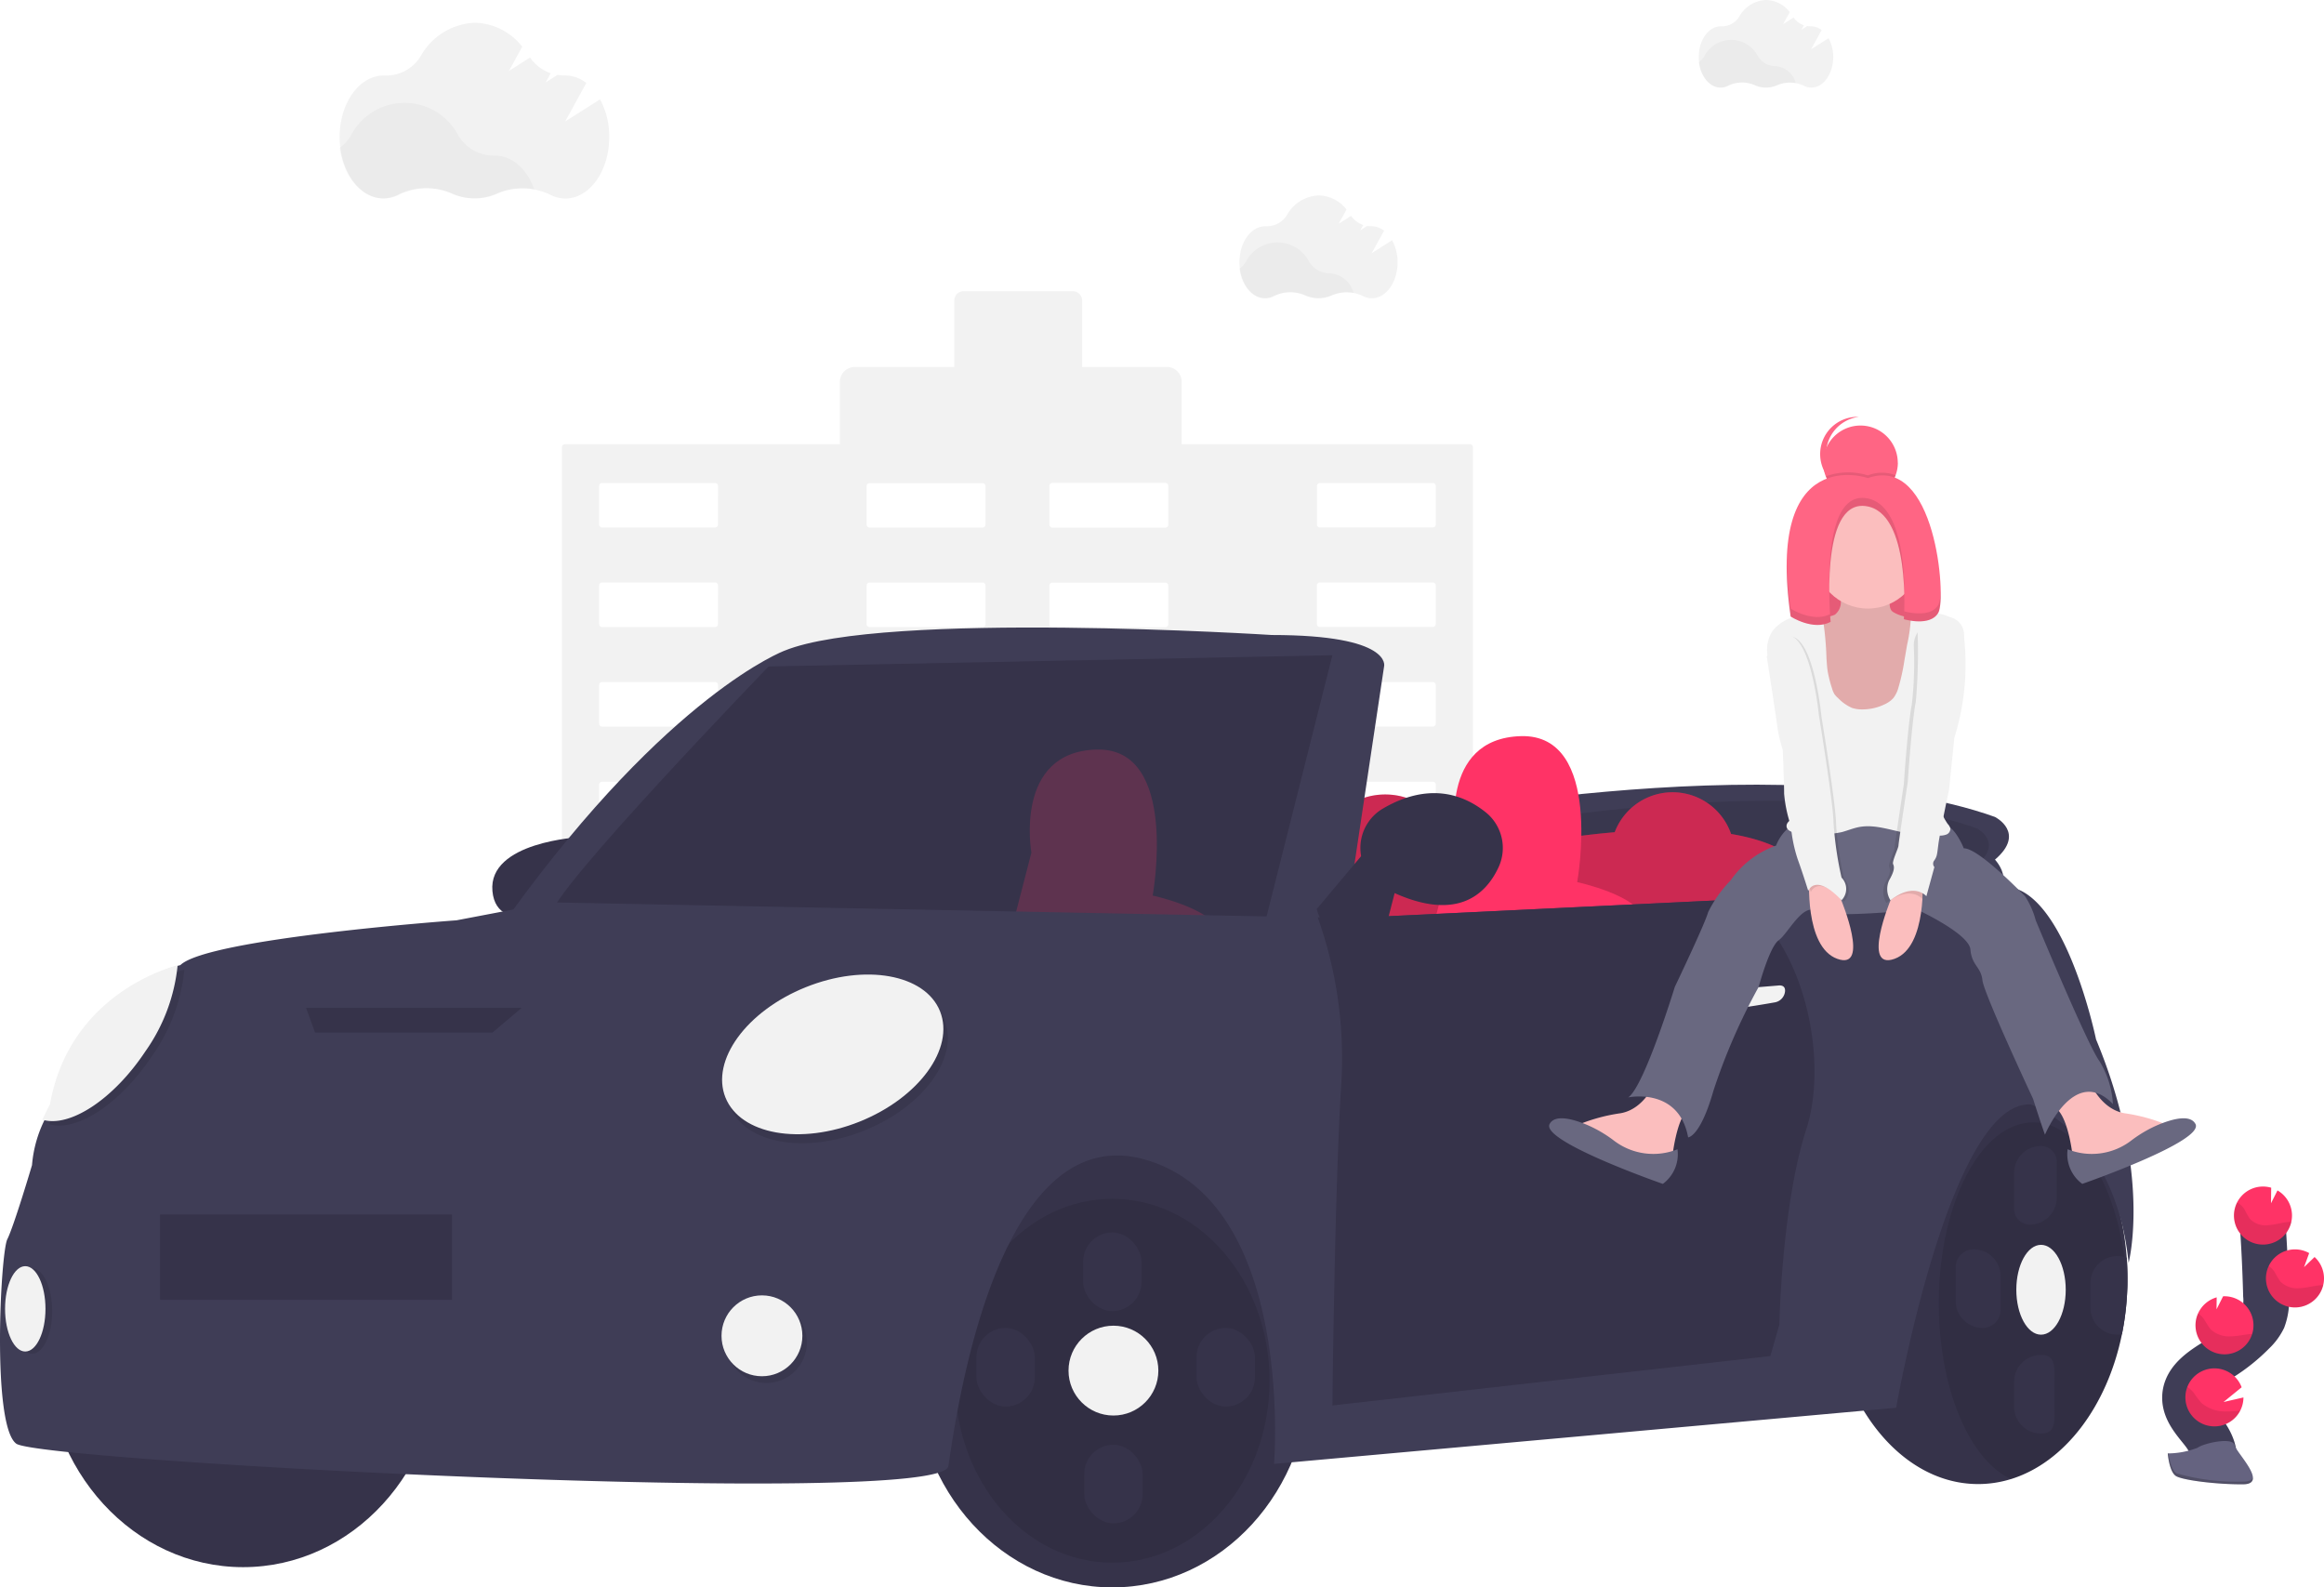 <svg id="Halt_Time" data-name="Halt Time" xmlns="http://www.w3.org/2000/svg" width="203.083" height="138.7" viewBox="0 0 203.083 138.7">
  <path id="Path_1200" data-name="Path 1200" d="M412.184,239.615h-25.19v-5.448a1.3,1.3,0,0,0-1.3-1.3h-7.4v-5.8a.82.82,0,0,0-.82-.82h-9.529a.82.82,0,0,0-.82.82v5.806h-8.7a1.3,1.3,0,0,0-1.3,1.3v5.448H333.1a.265.265,0,0,0-.263.265v72.325a.265.265,0,0,0,.263.265h15.964a.265.265,0,0,0,.265-.265v-9.731a.267.267,0,0,1,.265-.265h6.744a.267.267,0,0,1,.265.265v9.731a.265.265,0,0,0,.263.265h31.546a.267.267,0,0,0,.265-.265v-9.731a.265.265,0,0,1,.263-.265h6.744a.265.265,0,0,1,.265.265v9.731a.267.267,0,0,0,.265.265H412.18a.267.267,0,0,0,.265-.265V239.88A.267.267,0,0,0,412.184,239.615Zm-65.709,59.217a.263.263,0,0,1-.263.263h-9.86a.263.263,0,0,1-.265-.263v-3.358a.265.265,0,0,1,.265-.265h9.866a.265.265,0,0,1,.263.265Zm0-8.7a.263.263,0,0,1-.263.265h-9.86a.263.263,0,0,1-.265-.265v-3.366a.263.263,0,0,1,.265-.265h9.866a.263.263,0,0,1,.263.265Zm0-8.7a.265.265,0,0,1-.263.265h-9.86a.265.265,0,0,1-.265-.265v-3.368a.265.265,0,0,1,.265-.265h9.866a.265.265,0,0,1,.263.265Zm0-8.7a.263.263,0,0,1-.263.265h-9.86a.263.263,0,0,1-.265-.265v-3.356a.263.263,0,0,1,.265-.265h9.866a.263.263,0,0,1,.263.265Zm0-8.7a.265.265,0,0,1-.263.265h-9.86a.265.265,0,0,1-.265-.265v-3.368a.263.263,0,0,1,.265-.263h9.866a.263.263,0,0,1,.263.263Zm0-8.7a.263.263,0,0,1-.263.263h-9.86a.263.263,0,0,1-.265-.263v-3.368a.265.265,0,0,1,.265-.265h9.866a.265.265,0,0,1,.263.265Zm0-8.7a.263.263,0,0,1-.263.265h-9.86a.263.263,0,0,1-.265-.265v-3.356a.263.263,0,0,1,.265-.265h9.866a.263.263,0,0,1,.263.265Zm23.377,52.206a.263.263,0,0,1-.265.263h-9.86a.265.265,0,0,1-.265-.263v-3.356a.267.267,0,0,1,.265-.265h9.86a.265.265,0,0,1,.265.265Zm0-8.7a.263.263,0,0,1-.265.265h-9.86a.265.265,0,0,1-.265-.265v-3.364a.265.265,0,0,1,.265-.265h9.86a.263.263,0,0,1,.265.265Zm0-8.7a.265.265,0,0,1-.265.265h-9.86a.267.267,0,0,1-.265-.265v-3.366a.267.267,0,0,1,.265-.265h9.86a.265.265,0,0,1,.265.265Zm0-8.7a.263.263,0,0,1-.265.265h-9.86a.265.265,0,0,1-.265-.265v-3.354a.265.265,0,0,1,.265-.265h9.86a.263.263,0,0,1,.265.265Zm0-8.7a.265.265,0,0,1-.265.265h-9.86a.267.267,0,0,1-.265-.265v-3.366a.265.265,0,0,1,.265-.263h9.86a.263.263,0,0,1,.265.263Zm0-8.7a.263.263,0,0,1-.265.263h-9.86a.265.265,0,0,1-.265-.263v-3.366a.267.267,0,0,1,.265-.265h9.86a.265.265,0,0,1,.265.265Zm0-8.7a.263.263,0,0,1-.265.265h-9.86a.265.265,0,0,1-.265-.265v-3.354a.265.265,0,0,1,.265-.265h9.86a.263.263,0,0,1,.265.265Zm15.974,52.206a.263.263,0,0,1-.265.263H375.7a.265.265,0,0,1-.265-.263v-3.354a.267.267,0,0,1,.265-.265h9.86a.265.265,0,0,1,.265.265Zm0-8.7a.263.263,0,0,1-.265.265H375.7a.265.265,0,0,1-.265-.265v-3.362a.265.265,0,0,1,.265-.265h9.86a.263.263,0,0,1,.265.265Zm0-8.7a.265.265,0,0,1-.265.265H375.7a.267.267,0,0,1-.265-.265v-3.364a.267.267,0,0,1,.265-.265h9.86a.265.265,0,0,1,.265.265Zm0-8.7a.263.263,0,0,1-.265.265H375.7a.265.265,0,0,1-.265-.265v-3.352a.265.265,0,0,1,.265-.265h9.86a.263.263,0,0,1,.265.265Zm0-8.7a.265.265,0,0,1-.265.265H375.7a.267.267,0,0,1-.265-.265v-3.364a.265.265,0,0,1,.265-.263h9.86a.263.263,0,0,1,.265.263Zm0-8.7a.263.263,0,0,1-.265.263H375.7a.265.265,0,0,1-.265-.263v-3.364a.267.267,0,0,1,.265-.265h9.86a.265.265,0,0,1,.265.265Zm0-8.7a.263.263,0,0,1-.265.265H375.7a.265.265,0,0,1-.265-.265v-3.352A.265.265,0,0,1,375.7,243h9.86a.263.263,0,0,1,.265.265ZM409.2,298.826a.265.265,0,0,1-.265.263h-9.86a.263.263,0,0,1-.265-.263v-3.352a.265.265,0,0,1,.265-.265h9.86a.267.267,0,0,1,.265.265Zm0-8.7a.265.265,0,0,1-.265.265h-9.86a.263.263,0,0,1-.265-.265v-3.36a.263.263,0,0,1,.265-.265h9.86a.265.265,0,0,1,.265.265Zm0-8.7a.267.267,0,0,1-.265.265h-9.86a.265.265,0,0,1-.265-.265v-3.362a.265.265,0,0,1,.265-.265h9.86a.267.267,0,0,1,.265.265Zm0-8.7a.265.265,0,0,1-.265.265h-9.86a.263.263,0,0,1-.261-.259v-3.356a.263.263,0,0,1,.265-.265h9.86a.265.265,0,0,1,.265.265Zm0-8.7a.267.267,0,0,1-.265.265h-9.86a.265.265,0,0,1-.265-.265v-3.362a.263.263,0,0,1,.265-.263h9.86a.265.265,0,0,1,.265.263Zm0-8.7a.265.265,0,0,1-.265.263h-9.86a.263.263,0,0,1-.265-.263v-3.362a.265.265,0,0,1,.265-.265h9.86a.267.267,0,0,1,.265.265Zm0-8.7a.265.265,0,0,1-.265.265h-9.86a.263.263,0,0,1-.261-.259v-3.356a.263.263,0,0,1,.265-.265h9.86a.265.265,0,0,1,.265.265Z" transform="translate(-283.733 -200.806)" fill="#f2f2f2"/>
  <path id="Path_1201" data-name="Path 1201" d="M256.587,113.459l-3.046,1.931,1.849-3.364a3.013,3.013,0,0,0-1.841-.657H253.5a3.552,3.552,0,0,1-.632-.047l-1.032.654.442-.8a3.662,3.662,0,0,1-1.806-1.374l-1.847,1.178,1.166-2.122a5.4,5.4,0,0,0-4.139-2.092,5.674,5.674,0,0,0-4.738,2.922,3.533,3.533,0,0,1-3.14,1.688h-.1c-2.122,0-3.841,2.406-3.841,5.372s1.727,5.374,3.849,5.374a2.889,2.889,0,0,0,1.337-.336,5.537,5.537,0,0,1,4.65-.09,4.84,4.84,0,0,0,3.953,0,5.541,5.541,0,0,1,4.606.09,2.889,2.889,0,0,0,1.325.336c2.122,0,3.841-2.406,3.841-5.374a6.81,6.81,0,0,0-.8-3.284Z" transform="translate(-204.155 -104.776)" fill="#f2f2f2"/>
  <path id="Path_1202" data-name="Path 1202" d="M250.878,149.988a5.67,5.67,0,0,0-3.291.357,4.846,4.846,0,0,1-3.951,0,5.55,5.55,0,0,0-4.65.09,2.868,2.868,0,0,1-1.339.336c-1.884,0-3.452-1.9-3.778-4.4a3.617,3.617,0,0,0,.942-1.017,5.292,5.292,0,0,1,9.448-.031,3.627,3.627,0,0,0,3.13,1.719h.049C248.947,147.03,250.246,148.234,250.878,149.988Z" transform="translate(-204.187 -133.445)" opacity="0.03"/>
  <path id="Path_1203" data-name="Path 1203" d="M850.32,99.992l-1.523.964.922-1.678a1.505,1.505,0,0,0-.918-.328h-.024a1.688,1.688,0,0,1-.316-.024l-.514.328.22-.393a1.845,1.845,0,0,1-.9-.683l-.92.589.589-1.058a2.691,2.691,0,0,0-2.063-1.06,2.811,2.811,0,0,0-2.355,1.458,1.766,1.766,0,0,1-1.57.842H840.9c-1.058,0-1.916,1.2-1.916,2.679s.858,2.679,1.916,2.679a1.436,1.436,0,0,0,.667-.167,2.764,2.764,0,0,1,2.318-.045,2.42,2.42,0,0,0,1.972,0,2.769,2.769,0,0,1,2.3.045,1.431,1.431,0,0,0,.659.163c1.058,0,1.916-1.2,1.916-2.679a3.41,3.41,0,0,0-.406-1.633Z" transform="translate(-690.536 -96.65)" fill="#f2f2f2"/>
  <path id="Path_1204" data-name="Path 1204" d="M847.457,118.194a2.85,2.85,0,0,0-1.643.179,2.41,2.41,0,0,1-.981.208,2.436,2.436,0,0,1-.981-.212,2.767,2.767,0,0,0-2.32.045,1.431,1.431,0,0,1-.667.167c-.94,0-1.721-.946-1.884-2.2a1.817,1.817,0,0,0,.471-.506,2.637,2.637,0,0,1,4.71-.016,1.81,1.81,0,0,0,1.57.858h.025A1.969,1.969,0,0,1,847.457,118.194Z" transform="translate(-690.536 -110.932)" opacity="0.03"/>
  <path id="Path_1205" data-name="Path 1205" d="M647.812,187.559l-1.786,1.132,1.083-1.963a1.766,1.766,0,0,0-1.079-.393H646a2.12,2.12,0,0,1-.371-.027l-.6.393.259-.473a2.159,2.159,0,0,1-1.06-.8l-1.083.687.685-1.244a3.169,3.169,0,0,0-2.428-1.229,3.329,3.329,0,0,0-2.779,1.715,2.073,2.073,0,0,1-1.837.981h-.061c-1.244,0-2.251,1.411-2.251,3.14s1.007,3.15,2.251,3.15a1.68,1.68,0,0,0,.785-.2,3.25,3.25,0,0,1,2.726-.053,2.85,2.85,0,0,0,2.318,0,3.254,3.254,0,0,1,2.7.053,1.7,1.7,0,0,0,.785.2c1.244,0,2.253-1.409,2.253-3.15A4,4,0,0,0,647.812,187.559Z" transform="translate(-526.164 -166.567)" fill="#f2f2f2"/>
  <path id="Path_1206" data-name="Path 1206" d="M644.446,208.984a3.337,3.337,0,0,0-1.931.21,2.85,2.85,0,0,1-2.318,0,3.25,3.25,0,0,0-2.726.053,1.686,1.686,0,0,1-.785.2c-1.105,0-2.025-1.113-2.216-2.581a2.11,2.11,0,0,0,.552-.589,3.109,3.109,0,0,1,5.546-.02,2.124,2.124,0,0,0,1.835,1.009h.022A2.283,2.283,0,0,1,644.446,208.984Z" transform="translate(-526.164 -183.381)" opacity="0.03"/>
  <path id="Path_1207" data-name="Path 1207" d="M922.983,592.308c0,.338,0,.675-.022,1.009a23.849,23.849,0,0,1-.467,3.864c-1.289,6.3-5.013,11.2-9.69,12.647a9.673,9.673,0,0,1-2.873.438c-7.209,0-13.052-8.047-13.052-17.958s5.843-17.958,13.052-17.958c6.761,0,12.323,7.077,12.985,16.143C922.962,591.089,922.983,591.7,922.983,592.308Z" transform="translate(-737.072 -480.595)" fill="#36334a"/>
  <path id="Path_1208" data-name="Path 1208" d="M962.345,611.009a23.851,23.851,0,0,1-.467,3.864c-1.289,6.3-5.013,11.2-9.69,12.647-3.621-1.666-6.308-7.911-6.308-15.362,0-8.726,3.69-15.8,8.243-15.8,3.821,0,7.036,4.989,7.968,11.758C962.221,609.047,962.305,610.016,962.345,611.009Z" transform="translate(-776.455 -498.285)" opacity="0.1"/>
  <path id="Path_1209" data-name="Path 1209" d="M695.88,449.389s35.328-7.262,53.973-.589c0,0,2.748,1.374,0,3.729,0,0,2.6,2.748-1.939,3.729l-18.027,1.109L695.88,453.9Z" transform="translate(-575.521 -377.418)" fill="#3f3d56"/>
  <path id="Path_1210" data-name="Path 1210" d="M727.38,456.046s30.246-6.218,46.21-.5c0,0,2.355,1.178,0,3.193,0,0,2.224,2.355-1.66,3.193l-15.434.948-29.116-2.962Z" transform="translate(-600.839 -383.163)" opacity="0.1"/>
  <path id="Path_1211" data-name="Path 1211" d="M700.339,463.874l-2.355-4.71s1.032-4.765-7.36-6.167a5.408,5.408,0,0,0-10.17-.153c-1.205.1-2.489.245-3.863.432l-1.919,10.292-.239-.479s1.219-5.629-9.766-6.451a4.085,4.085,0,0,0,.934-2.577c0-2.495-2.33-4.514-5.2-4.514s-5.2,2.02-5.2,4.514a4.122,4.122,0,0,0,1.091,2.763q-1.541.147-3.25.377l-2.159,11.58,10.01,1.374,15.9-2.355-1.407-2.816,9.062,1.244Z" transform="translate(-539.353 -380.128)" fill="#f36"/>
  <path id="Path_1212" data-name="Path 1212" d="M700.339,463.874l-2.355-4.71s1.032-4.765-7.36-6.167a5.408,5.408,0,0,0-10.17-.153c-1.205.1-2.489.245-3.863.432l-1.919,10.292-.239-.479s1.219-5.629-9.766-6.451a4.085,4.085,0,0,0,.934-2.577c0-2.495-2.33-4.514-5.2-4.514s-5.2,2.02-5.2,4.514a4.122,4.122,0,0,0,1.091,2.763q-1.541.147-3.25.377l-2.159,11.58,10.01,1.374,15.9-2.355-1.407-2.816,9.062,1.244Z" transform="translate(-539.353 -380.128)" opacity="0.2"/>
  <path id="Path_1213" data-name="Path 1213" d="M720.411,433.346s-1.57-8.808,5.692-9S731.01,437.1,731.01,437.1s5.5,1.178,5.888,3.336-19.038,2.748-19.038,2.748Z" transform="translate(-593.187 -360.025)" fill="#f36"/>
  <path id="Path_1214" data-name="Path 1214" d="M524.423,623.36c0,10.4-7.733,18.841-17.271,18.841s-17.271-8.439-17.271-18.841,7.829-20.51,17.369-20.51S524.423,612.954,524.423,623.36Z" transform="translate(-409.951 -503.501)" fill="#36334a"/>
  <ellipse id="Ellipse_148" data-name="Ellipse 148" cx="13.738" cy="15.895" rx="13.738" ry="15.895" transform="translate(83.461 104.748)" opacity="0.1"/>
  <ellipse id="Ellipse_149" data-name="Ellipse 149" cx="17.271" cy="18.841" rx="17.271" ry="18.841" transform="translate(3.974 99.249)" fill="#36334a"/>
  <path id="Path_1215" data-name="Path 1215" d="M309.477,469.35s-8.047.393-7.654,4.71,6.869,1.178,6.869,1.178Z" transform="translate(-258.792 -396.202)" fill="#36334a"/>
  <path id="Path_1216" data-name="Path 1216" d="M382.914,401.533l3.313-22.109s.785-2.748-9.813-2.748c0,0-33.954-2.159-42.589,1.374,0,0-10.009,3.729-23.944,22.963C309.88,401.012,381.54,402.71,382.914,401.533Z" transform="translate(-265.279 -321.192)" fill="#3f3d56"/>
  <path id="Path_1217" data-name="Path 1217" d="M396.475,388.35l-6.084,24.141-3.815-.092-18.056-.44-40.271-.981c-.112-1.908,18.959-21.646,18.959-21.646Z" transform="translate(-280.042 -331.1)" fill="#36334a"/>
  <path id="Path_1218" data-name="Path 1218" d="M533.47,445.707l1.645-6.359s-1.57-8.81,5.692-9.007,4.907,12.757,4.907,12.757,5,1.074,5.8,3.048Z" transform="translate(-444.986 -364.848)" fill="#f36" opacity="0.2"/>
  <path id="Path_1219" data-name="Path 1219" d="M268.639,524.224c-1.178-11.383-8.537-13.837-8.537-13.837-7.066-.393-11.776,26.5-11.776,26.5l-54.365,4.907s1.864-22.865-11.285-26.594-16.584,23.061-17.173,26.79-79.291-.393-81.45-1.963-1.374-16.682-.785-17.86,2.159-6.477,2.159-6.477a10.874,10.874,0,0,1,1.107-3.97c.353-.785.659-1.329.659-1.329,1.706-9.672,10.561-12.013,11.156-12.168h.031c2.355-2.355,24.141-3.925,24.141-3.925l8.243-1.57,67.018,1.317,2.852.057,34.071-1.639,23.041-1.109c5.3,0,8.047,13.346,8.047,13.346C270.7,516.472,268.639,524.224,268.639,524.224Z" transform="translate(-82.63 -413.885)" fill="#3f3d56"/>
  <ellipse id="Ellipse_150" data-name="Ellipse 150" cx="10.104" cy="6.326" rx="10.104" ry="6.326" transform="translate(61.426 90.817) rotate(-21.92)" opacity="0.1"/>
  <ellipse id="Ellipse_151" data-name="Ellipse 151" cx="10.104" cy="6.326" rx="10.104" ry="6.326" transform="translate(61.034 90.031) rotate(-21.92)" fill="#f2f2f2"/>
  <path id="Path_1220" data-name="Path 1220" d="M116.335,528.39a15.712,15.712,0,0,1-2.809,7.507c-2.8,4.223-6.642,6.71-9.007,5.982.353-.785.659-1.329.659-1.329C106.885,530.879,115.74,528.537,116.335,528.39Z" transform="translate(-100.224 -443.655)" opacity="0.1"/>
  <path id="Path_1221" data-name="Path 1221" d="M113.335,526.39a15.712,15.712,0,0,1-2.809,7.507c-2.8,4.224-6.642,6.71-9.007,5.982.353-.785.659-1.329.659-1.329C103.885,528.879,112.74,526.537,113.335,526.39Z" transform="translate(-97.813 -442.047)" fill="#f2f2f2"/>
  <path id="Path_1222" data-name="Path 1222" d="M152.54,450.849h-15.5l-.785-2.159h18.841Z" transform="translate(-109.509 -360.628)" fill="#36334a"/>
  <rect id="Rectangle_287" data-name="Rectangle 287" width="25.514" height="7.458" transform="translate(13.984 106.118)" fill="#36334a"/>
  <circle id="Ellipse_152" data-name="Ellipse 152" cx="3.533" cy="3.533" r="3.533" transform="translate(63.442 113.772)" opacity="0.1"/>
  <circle id="Ellipse_153" data-name="Ellipse 153" cx="3.533" cy="3.533" r="3.533" transform="translate(63.05 113.184)" fill="#f2f2f2"/>
  <ellipse id="Ellipse_154" data-name="Ellipse 154" cx="1.766" cy="3.729" rx="1.766" ry="3.729" transform="translate(1.03 110.828)" opacity="0.1"/>
  <ellipse id="Ellipse_155" data-name="Ellipse 155" cx="1.766" cy="3.729" rx="1.766" ry="3.729" transform="translate(0.442 110.632)" fill="#f2f2f2"/>
  <path id="Path_1223" data-name="Path 1223" d="M712.043,517.088c-2.159,6.673-2.355,17.075-2.355,17.075l-.785,2.748-38.272,4.318s.2-19.234.785-28.262a36.648,36.648,0,0,0-2.067-14.384l2.852.057L706.273,497C711.965,500.99,713.98,511.1,712.043,517.088Z" transform="translate(-554.198 -418.426)" fill="#36334a"/>
  <path id="Path_1224" data-name="Path 1224" d="M838.736,535.88a.964.964,0,0,0-.887,1.117.69.69,0,0,0,.393.512c.634.316,4.854-.393,6.453-.675a1.085,1.085,0,0,0,.907-.968c.02-.279-.082-.516-.491-.516Z" transform="translate(-689.616 -449.249)" fill="#f2f2f2"/>
  <path id="Path_1225" data-name="Path 1225" d="M668.88,481.257s.981,4.318,5.692,2.944l1.57-6.084L673,476.35Z" transform="translate(-553.82 -401.828)" fill="#36334a"/>
  <path id="Path_1226" data-name="Path 1226" d="M690.3,451.115c2.159-1.28,5.584-2.4,8.971.289a4,4,0,0,1,1.156,4.816c-1.109,2.4-3.741,5-9.886,1.886a3.964,3.964,0,0,1-1.5-1.323l-.031-.047a3.984,3.984,0,0,1,1.285-5.621Z" transform="translate(-569.471 -380.454)" fill="#36334a"/>
  <circle id="Ellipse_156" data-name="Ellipse 156" cx="3.925" cy="3.925" r="3.925" transform="translate(93.373 115.833)" fill="#f2f2f2"/>
  <ellipse id="Ellipse_157" data-name="Ellipse 157" cx="2.159" cy="3.925" rx="2.159" ry="3.925" transform="translate(176.196 108.768)" fill="#f2f2f2"/>
  <rect id="Rectangle_288" data-name="Rectangle 288" width="5.103" height="6.869" rx="2.551" transform="translate(94.648 107.688)" fill="#36334a"/>
  <path id="Path_1227" data-name="Path 1227" d="M899.105,510.19h0a1.374,1.374,0,0,1,1.374,1.374v3.14a2.355,2.355,0,0,1-2.355,2.355h0a1.374,1.374,0,0,1-1.374-1.374v-3.14a2.355,2.355,0,0,1,2.355-2.355Z" transform="translate(-720.75 -410.058)" fill="#36334a"/>
  <path id="Path_1228" data-name="Path 1228" d="M981.735,706.719h0a2.355,2.355,0,0,1-2.355-2.355v-2.159a2.355,2.355,0,0,1,2.355-2.355h0c1.3,0,1.177,1.06,1.177,2.355v2.159C982.911,705.659,983.035,706.719,981.735,706.719Z" transform="translate(-803.38 -581.463)" fill="#36334a"/>
  <path id="Path_1229" data-name="Path 1229" d="M872.32,556.19h0a2.355,2.355,0,0,1,2.355,2.355v2.944a1.57,1.57,0,0,1-1.57,1.57h0a2.355,2.355,0,0,1-2.355-2.355V557.76A1.57,1.57,0,0,1,872.32,556.19Z" transform="translate(-699.853 -447.03)" fill="#36334a"/>
  <path id="Path_1230" data-name="Path 1230" d="M1016.626,657.813c0,.338,0,.675-.021,1.009a23.852,23.852,0,0,1-.467,3.864,2.394,2.394,0,0,1-.392.033,2.355,2.355,0,0,1-2.355-2.355v-2.159a2.355,2.355,0,0,1,2.355-2.355,2.3,2.3,0,0,1,.608.08c.071.02.141.041.208.067C1016.6,656.594,1016.626,657.2,1016.626,657.813Z" transform="translate(-830.715 -546.099)" fill="#36334a"/>
  <rect id="Rectangle_289" data-name="Rectangle 289" width="5.103" height="6.869" rx="2.551" transform="translate(104.56 116.029)" fill="#36334a"/>
  <rect id="Rectangle_290" data-name="Rectangle 290" width="5.103" height="6.869" rx="2.551" transform="translate(85.326 116.029)" fill="#36334a"/>
  <rect id="Rectangle_291" data-name="Rectangle 291" width="5.103" height="6.869" rx="2.551" transform="translate(94.747 126.235)" fill="#36334a"/>
  <path id="Path_1231" data-name="Path 1231" d="M900.932,289.342a3.222,3.222,0,0,1-.2,1.1,3.258,3.258,0,0,1-6.1.086,3.206,3.206,0,0,1-.224-1.178,3.258,3.258,0,1,1,6.516,0Z" transform="translate(-735.087 -248.91)" fill="#ff6584"/>
  <path id="Path_1232" data-name="Path 1232" d="M893.98,287.044a3.258,3.258,0,0,1,1.268-4.43,3.224,3.224,0,0,1,1.178-.392,3.258,3.258,0,1,0,.275,6.49A3.256,3.256,0,0,1,893.98,287.044Z" transform="translate(-733.995 -245.799)" fill="#ff6584"/>
  <rect id="Rectangle_292" data-name="Rectangle 292" width="8.728" height="13.615" transform="translate(158.515 44.97)" fill="#ff6584"/>
  <rect id="Rectangle_293" data-name="Rectangle 293" width="8.728" height="13.615" transform="translate(158.711 44.578)" opacity="0.1"/>
  <path id="Path_1233" data-name="Path 1233" d="M792.866,577.46s-.93,2.551-3.14,2.909a15.378,15.378,0,0,0-3.486.926l5.236,3.374,2.793-.349s.347-3.607,1.511-4.422S792.866,577.46,792.866,577.46Z" transform="translate(-648.147 -483.094)" fill="#fbbebe"/>
  <path id="Path_1234" data-name="Path 1234" d="M999.944,577.46s.93,2.551,3.14,2.909a15.239,15.239,0,0,1,3.49.932l-5.236,3.374-2.793-.349s-.347-3.607-1.511-4.422S999.944,577.46,999.944,577.46Z" transform="translate(-817.401 -483.094)" fill="#fbbebe"/>
  <path id="Path_1235" data-name="Path 1235" d="M822.359,462.44a4.065,4.065,0,0,0-1.863,2.094,8.124,8.124,0,0,0-3.957,3.026,10.852,10.852,0,0,0-1.978,2.793c-.234.932-2.909,6.524-2.909,6.524s-2.675,8.726-4.073,9.658c0,0,4.422-.932,5.236,3.49,0,0,1.048,0,2.212-4.073a52.567,52.567,0,0,1,3.955-9.075s.932-3.492,1.747-4.073,2.094-3.258,3.258-2.561,8.844-.116,8.844-.116,4.538,2.094,4.653,3.492.932,1.511,1.048,2.675,4.422,10.357,4.422,10.357.814,2.551,1.046,3.14c0,0,2.561-6.167,5.935-2.677a7.983,7.983,0,0,0-1.164-3.729c-1.048-1.4-5.586-12.335-5.586-12.335a7.158,7.158,0,0,0-.93-2.094c-.465-.465-4.072-4.188-5.35-4.188,0,0-.7-1.747-1.513-1.978Z" transform="translate(-665.298 -390.648)" fill="#696880"/>
  <path id="Path_1236" data-name="Path 1236" d="M783.59,597.214a5.67,5.67,0,0,1-5.541-.746,11.042,11.042,0,0,0-2.471-1.431c-1.233-.5-2.71-.869-3.16-.033-.815,1.511,9.892,5.236,9.892,5.236A3.222,3.222,0,0,0,783.59,597.214Z" transform="translate(-637.003 -496.797)" fill="#696880"/>
  <path id="Path_1237" data-name="Path 1237" d="M1003.2,597.214a5.67,5.67,0,0,0,5.541-.746,11.039,11.039,0,0,1,2.471-1.431c1.233-.5,2.71-.869,3.16-.033.814,1.511-9.892,5.236-9.892,5.236A3.222,3.222,0,0,1,1003.2,597.214Z" transform="translate(-822.521 -496.797)" fill="#696880"/>
  <path id="Path_1238" data-name="Path 1238" d="M888.888,359.759a1.381,1.381,0,0,1-.522,1.058,2.877,2.877,0,0,1-.966.23,2.245,2.245,0,0,0-1.537,1.327,3.439,3.439,0,0,0-.145,2.071,7.623,7.623,0,0,0,.3,1,9.424,9.424,0,0,0,1.391,2.726,11.581,11.581,0,0,0,1.825,1.719,3.15,3.15,0,0,0,2.414.981,2.347,2.347,0,0,0,1.293-.184c.589-.34.765-1.091,1.083-1.692.273-.512.677-.944.93-1.466a5.841,5.841,0,0,0,.393-1.278l.544-2.416a3.415,3.415,0,0,0-.118-2.616.412.412,0,0,0-.145-.151.54.54,0,0,0-.3-.031,3.2,3.2,0,0,1-1.8-.41.71.71,0,0,1-.226-.177.889.889,0,0,1-.139-.414,4.373,4.373,0,0,0-.251-.875.588.588,0,0,0-.171-.261.611.611,0,0,0-.275-.092,22.488,22.488,0,0,0-2.538-.267c-.281-.012-.7-.124-.891.122S888.919,359.465,888.888,359.759Z" transform="translate(-728.023 -307.107)" fill="#fbbebe"/>
  <path id="Path_1239" data-name="Path 1239" d="M888.888,359.759a1.381,1.381,0,0,1-.522,1.058,2.877,2.877,0,0,1-.966.23,2.245,2.245,0,0,0-1.537,1.327,3.439,3.439,0,0,0-.145,2.071,7.623,7.623,0,0,0,.3,1,9.424,9.424,0,0,0,1.391,2.726,11.581,11.581,0,0,0,1.825,1.719,3.15,3.15,0,0,0,2.414.981,2.347,2.347,0,0,0,1.293-.184c.589-.34.765-1.091,1.083-1.692.273-.512.677-.944.93-1.466a5.841,5.841,0,0,0,.393-1.278l.544-2.416a3.415,3.415,0,0,0-.118-2.616.412.412,0,0,0-.145-.151.54.54,0,0,0-.3-.031,3.2,3.2,0,0,1-1.8-.41.71.71,0,0,1-.226-.177.889.889,0,0,1-.139-.414,4.373,4.373,0,0,0-.251-.875.588.588,0,0,0-.171-.261.611.611,0,0,0-.275-.092,22.488,22.488,0,0,0-2.538-.267c-.281-.012-.7-.124-.891.122S888.919,359.465,888.888,359.759Z" transform="translate(-728.023 -307.107)" opacity="0.1"/>
  <path id="Path_1240" data-name="Path 1240" d="M874.255,369.893a5.384,5.384,0,0,0-1.4-.222,3.506,3.506,0,0,0-2.971,1.278,3.017,3.017,0,0,0-.449,2.247,4.654,4.654,0,0,0,1.021,2.094,6.3,6.3,0,0,1,.785,1.028,5.448,5.448,0,0,1,.393,1.963c.2,1.592.875,3.091,1.146,4.673s.035,3.419-1.215,4.428c-.21.169-.463.345-.481.614-.029.43.53.614.96.654a10.939,10.939,0,0,0,3.853-.088c.518-.137,1.015-.351,1.541-.449,1.337-.249,2.679.261,4.014.508a18.027,18.027,0,0,0,2.926.237,1.57,1.57,0,0,0,.675-.088.54.54,0,0,0,.342-.538.911.911,0,0,0-.232-.393,6.4,6.4,0,0,1-1.066-3l-.608-3.562c-.332-1.9-.64-3.963.259-5.67.648-1.227,1.837-2.09,2.52-3.3a1.6,1.6,0,0,0-.9-2.534,4.555,4.555,0,0,0-3.413-.124,13.784,13.784,0,0,1-.338,2.551l-.237,1.374a17.48,17.48,0,0,1-.53,2.394,2.593,2.593,0,0,1-.426.868,2.243,2.243,0,0,1-.752.548,4.467,4.467,0,0,1-1.992.453,2.614,2.614,0,0,1-.879-.133,3.757,3.757,0,0,1-1.211-.854,1.984,1.984,0,0,1-.32-.345,2.082,2.082,0,0,1-.218-.524,10.665,10.665,0,0,1-.373-1.468c-.061-.381-.078-.767-.106-1.152A27.984,27.984,0,0,0,874.255,369.893Z" transform="translate(-714.966 -315.852)" fill="#f2f2f2"/>
  <path id="Path_1241" data-name="Path 1241" d="M888.1,486.75s-.465,6.167,2.443,7.215.349-5.121.349-5.121l-.93-1.862Z" transform="translate(-729.992 -410.187)" fill="#fbbebe"/>
  <path id="Path_1242" data-name="Path 1242" d="M922.911,486.75s.465,6.167-2.444,7.215-.349-5.121-.349-5.121l.93-1.862Z" transform="translate(-754.913 -410.187)" fill="#fbbebe"/>
  <path id="Path_1243" data-name="Path 1243" d="M871.36,380.356l-.93,1.513s.815,5.236.93,6.167a12.14,12.14,0,0,0,.465,1.974s.116,2.793.116,3.839a11.721,11.721,0,0,0,.589,2.793,12.661,12.661,0,0,0,.589,2.909c.465,1.282.932,2.793.932,2.793s.589-1.629,2.909.814a1.411,1.411,0,0,0,0-1.978,30.784,30.784,0,0,1-.7-4.769c0-1.629-1.28-9.421-1.28-9.421S874.153,378.144,871.36,380.356Z" transform="translate(-715.813 -324.389)" opacity="0.1"/>
  <path id="Path_1244" data-name="Path 1244" d="M870.19,379.777l-.93,1.511s.815,5.236.93,6.169a12.22,12.22,0,0,0,.467,1.976s.122,2.793.122,3.843a11.671,11.671,0,0,0,.589,2.793,12.723,12.723,0,0,0,.589,2.909c.465,1.28.93,2.793.93,2.793s.589-1.629,2.909.814a1.409,1.409,0,0,0,0-1.978,30.781,30.781,0,0,1-.7-4.771c0-1.631-1.28-9.421-1.28-9.421S872.979,377.575,870.19,379.777Z" transform="translate(-714.873 -323.926)" fill="#f2f2f2"/>
  <path id="Path_1245" data-name="Path 1245" d="M927.174,374.377l.589.693a21.38,21.38,0,0,1-.826,8.965l-.465,4.54s-.814,3.839-.932,4.771-.116,1.046-.347,1.4a.448.448,0,0,0,0,.589l-.7,2.561s-1.048-1.28-3.14.349a1.847,1.847,0,0,1-.116-1.747c.473-.815.465-1.164.349-1.4s.465-1.4.465-1.629.814-5.586.814-5.586.349-5.236.7-6.981a32.671,32.671,0,0,0,.173-5.152,1.972,1.972,0,0,1,3.336-1.47A.9.9,0,0,1,927.174,374.377Z" transform="translate(-756.501 -319.342)" opacity="0.1"/>
  <path id="Path_1246" data-name="Path 1246" d="M928.934,372.123l.589.693a21.419,21.419,0,0,1-.826,8.965l-.465,4.538s-.814,3.841-.932,4.771-.116,1.048-.349,1.4a.453.453,0,0,0,0,.589l-.7,2.551s-1.048-1.28-3.14.349A1.842,1.842,0,0,1,923,394.23c.473-.815.465-1.164.347-1.4s.467-1.4.467-1.629.814-5.586.814-5.586.349-5.236.7-6.981a49.365,49.365,0,0,0,.118-6.981A2.692,2.692,0,0,1,928.934,372.123Z" transform="translate(-757.915 -317.32)" fill="#f2f2f2"/>
  <circle id="Ellipse_158" data-name="Ellipse 158" cx="4.655" cy="4.655" r="4.655" transform="translate(158.572 43.863)" fill="#fbbebe"/>
  <path id="Path_1247" data-name="Path 1247" d="M901.682,307.186a3.258,3.258,0,0,1-6.1.086,5.775,5.775,0,0,1,3.674-.078A3.293,3.293,0,0,1,901.682,307.186Z" transform="translate(-736.027 -265.656)" opacity="0.1"/>
  <path id="Path_1248" data-name="Path 1248" d="M885.224,308.385s-8.96-3.14-6.75,12.1c0,0,1.978,1.28,3.492.465,0,0-1.048-10.6,3.024-10.123s3.376,9.89,3.376,9.89,2.328.7,3.024-.589S891.159,306.289,885.224,308.385Z" transform="translate(-721.996 -266.614)" fill="#ff6584"/>
  <path id="Path_1249" data-name="Path 1249" d="M900.241,318.309c-2.795-.32-3.177,4.565-3.14,7.664.035-3.079.554-7.262,3.14-6.965,2.909.332,3.384,5.23,3.419,8.006C903.691,324.468,903.412,318.672,900.241,318.309Z" transform="translate(-737.247 -274.793)" opacity="0.1"/>
  <path id="Path_1250" data-name="Path 1250" d="M878.485,351.039a31.621,31.621,0,0,1-.347-4.039,29.877,29.877,0,0,0,.347,4.73s1.978,1.28,3.492.465c0,0-.026-.251-.053-.673C880.418,352.3,878.485,351.039,878.485,351.039Z" transform="translate(-722.008 -297.865)" opacity="0.1"/>
  <path id="Path_1251" data-name="Path 1251" d="M933.335,360.415c-.65,1.191-2.712.669-2.993.589-.014.432-.031.689-.031.689s2.328.7,3.024-.589a5.309,5.309,0,0,0,.2-2A3.631,3.631,0,0,1,933.335,360.415Z" transform="translate(-763.941 -307.591)" opacity="0.1"/>
  <path id="Path_1252" data-name="Path 1252" d="M1057.821,659.771c.538-1-.073-2.216-.773-3.1s-1.557-1.811-1.539-2.944c.028-1.625,1.753-2.585,3.14-3.446a15.292,15.292,0,0,0,2.813-2.261,4.164,4.164,0,0,0,.863-1.156,4.719,4.719,0,0,0,.259-2.057q-.088-3.48-.344-6.954" transform="translate(-864.567 -531.632)" fill="none" stroke="#3f3d56" stroke-miterlimit="10" stroke-width="4"/>
  <path id="Path_1253" data-name="Path 1253" d="M1082.352,627.305a2.532,2.532,0,0,0-1.266-2.078l-.567,1.123.018-1.36a2.567,2.567,0,0,0-.836-.1,2.536,2.536,0,1,0,2.651,2.416Z" transform="translate(-882.068 -521.213)" fill="#f36"/>
  <path id="Path_1254" data-name="Path 1254" d="M1060.453,709.529a2.536,2.536,0,0,1-4.787-1.04,2.5,2.5,0,0,1,.165-1.03,2.538,2.538,0,0,1,4.746.028l-1.584,1.289,1.741-.4A2.508,2.508,0,0,1,1060.453,709.529Z" transform="translate(-864.691 -586.273)" fill="#f36"/>
  <path id="Path_1255" data-name="Path 1255" d="M1062.819,678.806a2.536,2.536,0,0,1-2.651-2.416,2.5,2.5,0,0,1,.22-1.154,2.551,2.551,0,0,1,1.627-1.405l-.012,1.046.573-1.138h0a2.536,2.536,0,0,1,2.65,2.416,2.488,2.488,0,0,1-.108.866A2.536,2.536,0,0,1,1062.819,678.806Z" transform="translate(-868.31 -560.475)" fill="#f36"/>
  <path id="Path_1256" data-name="Path 1256" d="M1094.188,657.936a2.536,2.536,0,0,1-2.651-2.416,2.49,2.49,0,0,1,.239-1.2,2.534,2.534,0,0,1,3.533-1.129l-.448,1.227.921-.885a2.534,2.534,0,0,1,.82,1.751,2.491,2.491,0,0,1-.065.7A2.536,2.536,0,0,1,1094.188,657.936Z" transform="translate(-893.522 -543.701)" fill="#f36"/>
  <path id="Path_1257" data-name="Path 1257" d="M1082.014,633.666c-.589.065-1.156.245-1.743.283a1.888,1.888,0,0,1-1.6-.561,7.941,7.941,0,0,1-.469-.824,1.819,1.819,0,0,0-.638-.6,2.505,2.505,0,0,0-.273,1.266,2.536,2.536,0,0,0,5.013.418C1082.2,633.648,1082.108,633.656,1082.014,633.666Z" transform="translate(-882.069 -526.898)" opacity="0.1"/>
  <path id="Path_1258" data-name="Path 1258" d="M1094.188,663.887a2.535,2.535,0,0,1-2.651-2.416,2.49,2.49,0,0,1,.239-1.2,1.885,1.885,0,0,1,.51.51,7.775,7.775,0,0,0,.5.838,2.076,2.076,0,0,0,1.682.589c.612-.027,1.2-.2,1.811-.257.084,0,.171-.014.255-.016A2.536,2.536,0,0,1,1094.188,663.887Z" transform="translate(-893.522 -549.652)" opacity="0.1"/>
  <path id="Path_1259" data-name="Path 1259" d="M1062.819,684.95a2.536,2.536,0,0,1-2.651-2.416,2.5,2.5,0,0,1,.22-1.154,2.093,2.093,0,0,1,.53.514,9.966,9.966,0,0,0,.55.856,2.353,2.353,0,0,0,1.8.63c.648-.014,1.233-.169,1.857-.216A2.536,2.536,0,0,1,1062.819,684.95Z" transform="translate(-868.31 -566.618)" opacity="0.1"/>
  <path id="Path_1260" data-name="Path 1260" d="M1060.453,716.181a2.536,2.536,0,0,1-4.787-1.04,2.5,2.5,0,0,1,.165-1.03,2.551,2.551,0,0,1,.555.5,8.63,8.63,0,0,0,.679.9,3.173,3.173,0,0,0,2.1.74A11.174,11.174,0,0,0,1060.453,716.181Z" transform="translate(-864.691 -592.925)" opacity="0.1"/>
  <path id="Path_1261" data-name="Path 1261" d="M1047.81,739.274a7.33,7.33,0,0,0,2.6-.491c.6-.43,3.078-.942,3.229-.253s3.007,3.427.748,3.444-5.25-.351-5.853-.718S1047.81,739.274,1047.81,739.274Z" transform="translate(-858.38 -612.281)" fill="#656380"/>
  <path id="Path_1262" data-name="Path 1262" d="M1054.43,746.153a19.226,19.226,0,0,1-5.853-.718c-.457-.281-.64-1.282-.7-1.745h-.067s.126,1.615.728,1.982,3.594.736,5.853.718c.652,0,.877-.237.866-.589C1055.166,746.02,1054.913,746.149,1054.43,746.153Z" transform="translate(-858.38 -616.699)" opacity="0.2"/>
</svg>
